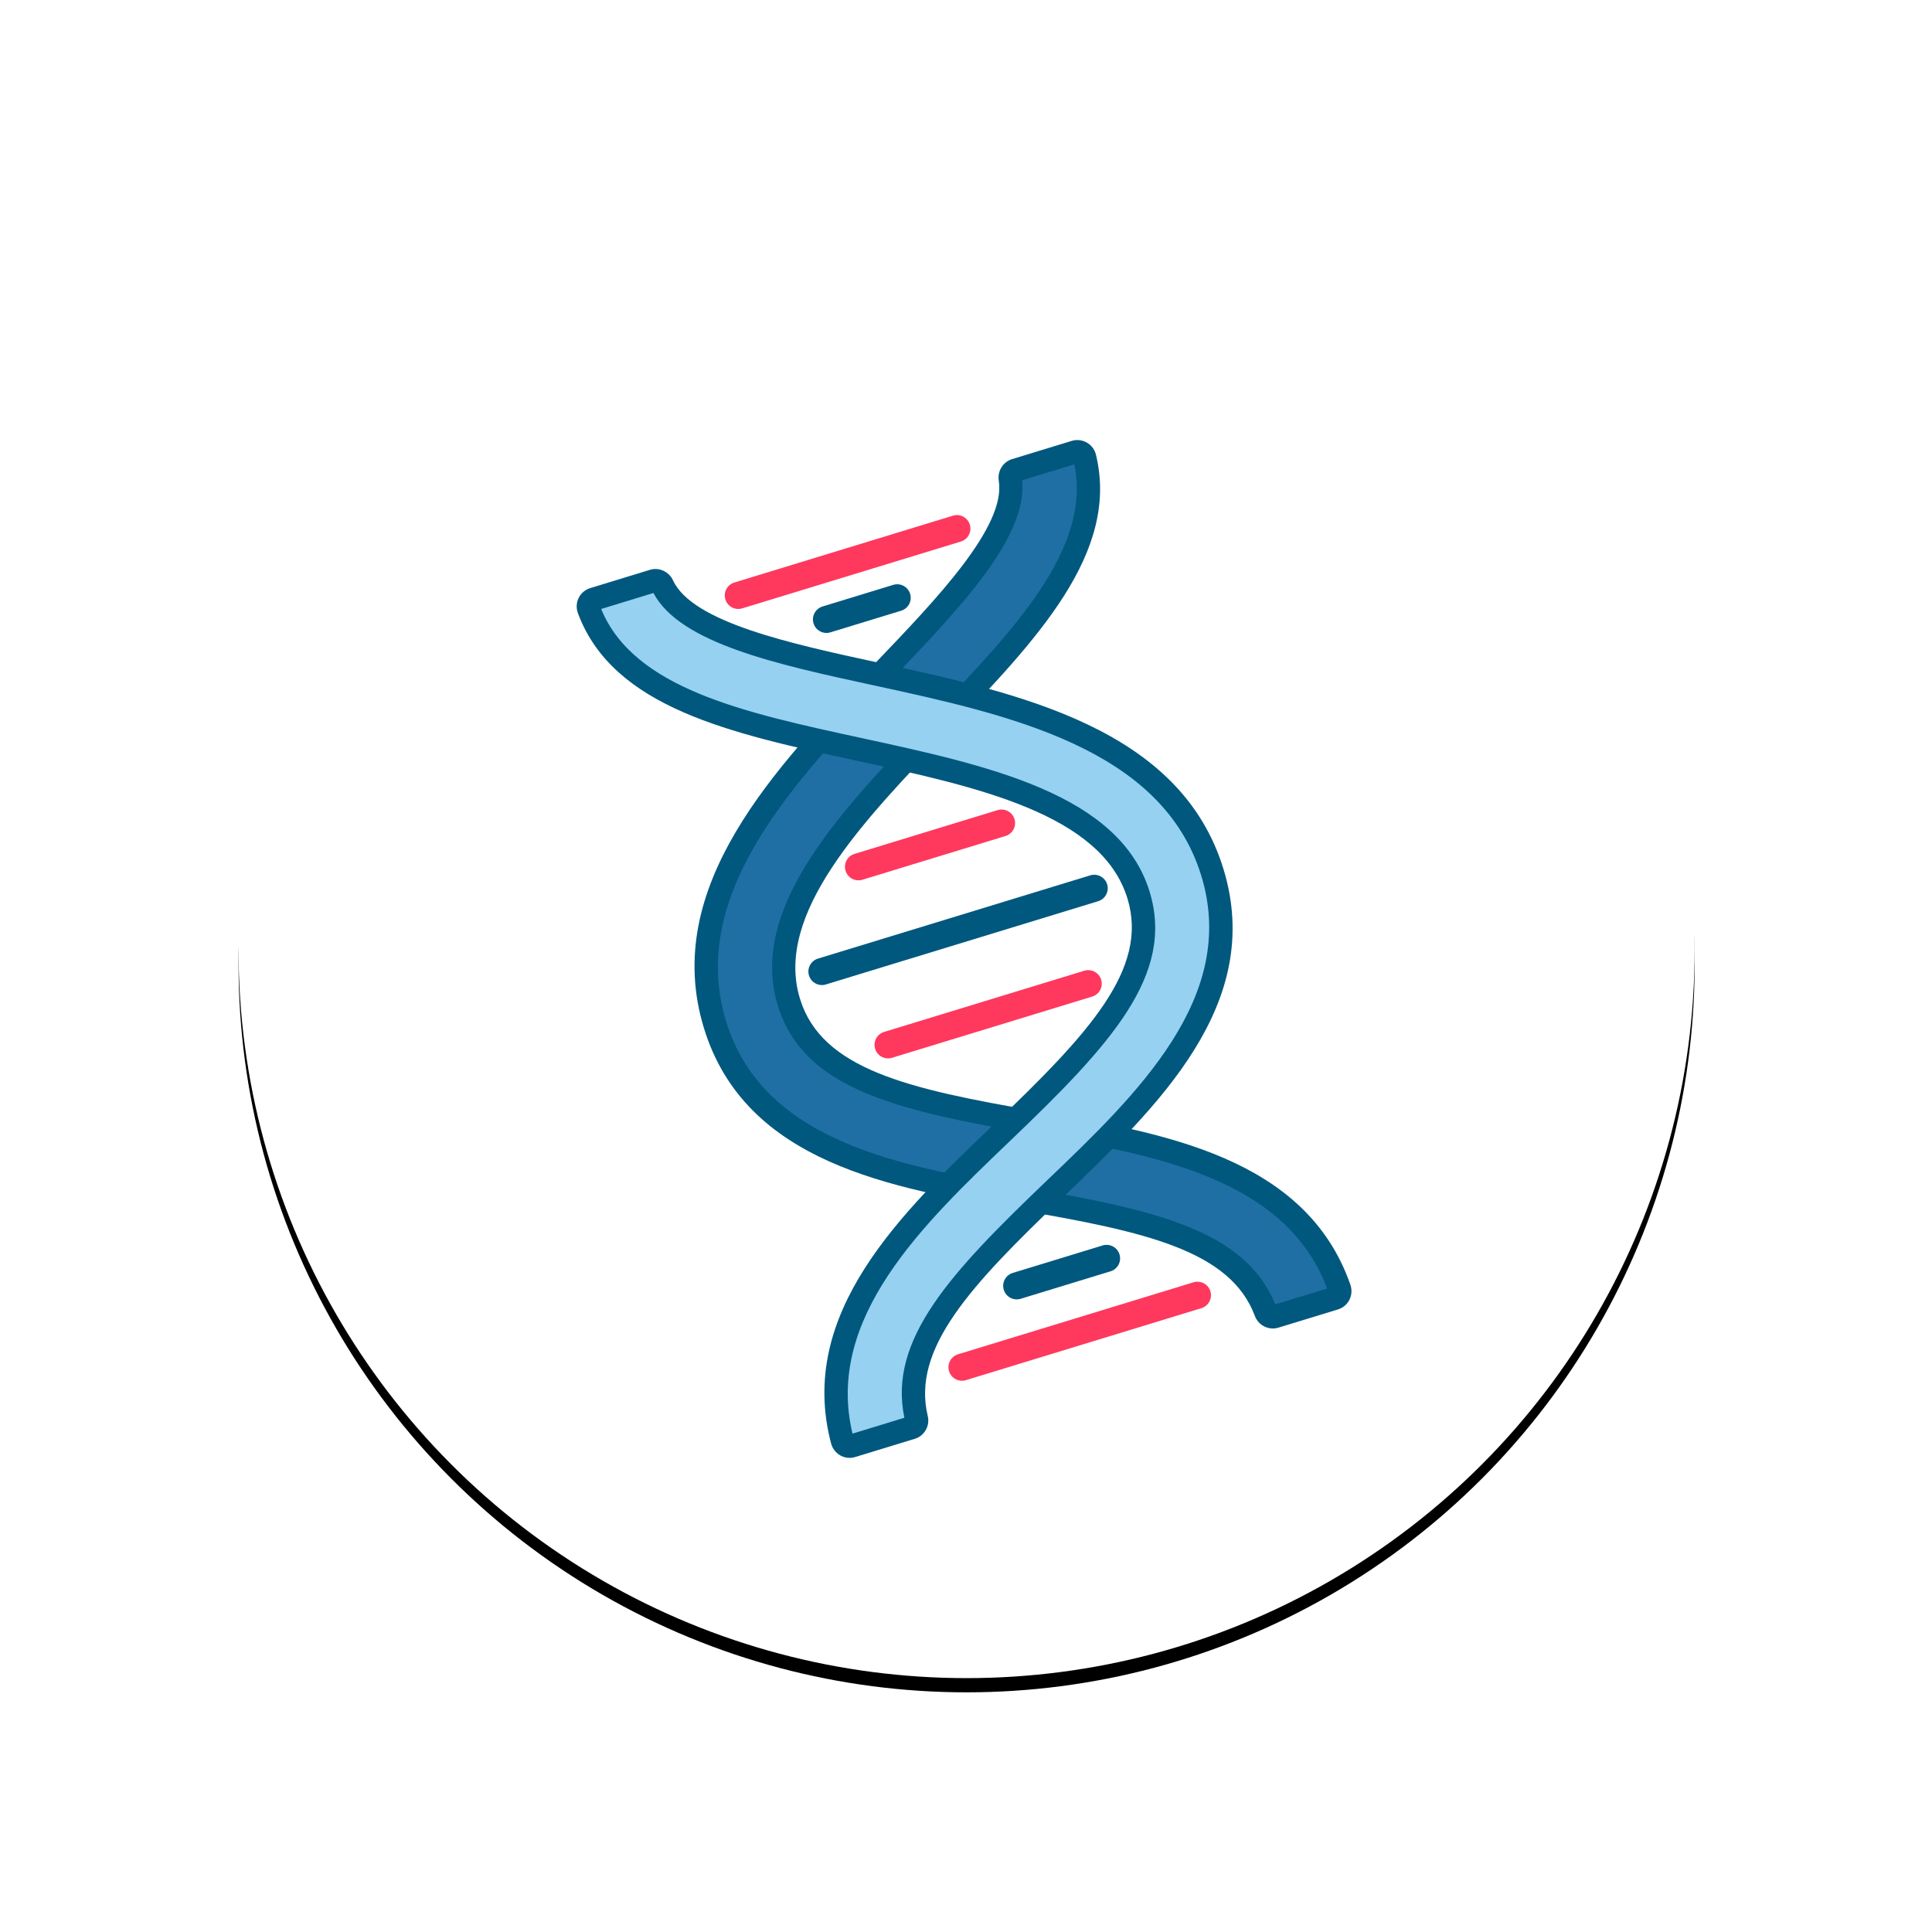 <?xml version="1.0" encoding="UTF-8"?>
<svg width="272px" height="272px" viewBox="0 0 272 272" version="1.1" xmlns="http://www.w3.org/2000/svg" xmlns:xlink="http://www.w3.org/1999/xlink">
    <!-- Generator: Sketch 49.3 (51167) - http://www.bohemiancoding.com/sketch -->
    <title>Icon/Industry/Biotechnology</title>
    <desc>Created with Sketch.</desc>
    <defs>
        <circle id="path-1" cx="102.5" cy="102.5" r="102.5"></circle>
        <filter x="-25.4%" y="-24.4%" width="150.7%" height="150.7%" filterUnits="objectBoundingBox" id="filter-2">
            <feOffset dx="0" dy="2" in="SourceAlpha" result="shadowOffsetOuter1"></feOffset>
            <feGaussianBlur stdDeviation="17" in="shadowOffsetOuter1" result="shadowBlurOuter1"></feGaussianBlur>
            <feColorMatrix values="0 0 0 0 0.11   0 0 0 0 0.392   0 0 0 0 0.549  0 0 0 0.054 0" type="matrix" in="shadowBlurOuter1"></feColorMatrix>
        </filter>
    </defs>
    <g id="Desktop-UI" stroke="none" stroke-width="1" fill="none" fill-rule="evenodd">
        <g id="Icon/Industry/Biotechnology" transform="translate(33.583, 31.258)">
            <g id="Group-8-Copy">
                <g id="Oval">
                    <use fill="black" fill-opacity="1" filter="url(#filter-2)" xlink:href="#path-1"></use>
                    <use fill="#FFFFFF" fill-rule="evenodd" xlink:href="#path-1"></use>
                </g>
            </g>
            <g id="Icon/Free/Biotech" transform="translate(46, 28)">
                <g id="Page-1" transform="translate(56.333, 74.212) rotate(-17) translate(-56.333, -74.212) translate(17.833, 9.212)">
                    <path d="M73.783,127.362 L65.014,127.362 C64.454,127.362 63.993,126.926 63.959,126.367 C63.317,115.73 52.339,109.411 35.848,101.108 C19.809,93.033 1.632,83.882 1.632,65.005 C1.632,45.194 21.427,34.118 38.894,24.346 C50.68,17.751 62.852,10.94 63.846,3.679 C63.919,3.142 64.355,2.729 64.898,2.729 L73.693,2.729 C74.307,2.729 74.79,3.25 74.755,3.862 C73.976,17.179 59.503,25.278 44.204,33.838 C28.622,42.557 12.508,51.573 12.508,65.005 C12.508,76.333 23.686,82.808 40.739,91.393 C56.414,99.285 74.14,108.21 74.844,126.245 C74.867,126.852 74.39,127.362 73.783,127.362" id="Fill-1" fill="#1F6FA4"></path>
                    <g id="Group-5" transform="translate(0, 0.483)" fill="#00587E">
                        <path d="M65.547,125.247 L73.184,125.247 C72.155,108.553 55.086,99.959 40.005,92.367 C22.41,83.509 10.877,76.785 10.877,64.521 C10.877,50.132 27.414,40.879 43.408,31.931 C58.078,23.722 71.947,15.961 73.08,3.877 L65.386,3.877 C63.879,11.751 51.586,18.63 39.69,25.286 C22.616,34.84 3.263,45.669 3.263,64.521 C3.263,82.392 20.964,91.304 36.58,99.167 C53.383,107.627 64.539,114.055 65.547,125.247 M73.782,128.51 L65.014,128.51 C63.595,128.51 62.415,127.4 62.33,125.983 C61.74,116.198 51.171,110.168 35.114,102.082 C18.655,93.795 0,84.402 0,64.521 C0,43.755 20.24,32.431 38.097,22.439 C48.994,16.342 61.346,9.431 62.229,2.975 C62.413,1.629 63.561,0.614 64.898,0.614 L73.692,0.614 C74.429,0.614 75.143,0.923 75.65,1.46 C76.159,1.999 76.426,2.733 76.382,3.473 C75.553,17.683 60.713,25.987 45.002,34.778 C29.829,43.268 14.139,52.046 14.139,64.521 C14.139,74.914 24.962,81.14 41.471,89.452 C57.531,97.537 75.732,106.701 76.474,125.699 C76.502,126.432 76.227,127.157 75.72,127.686 C75.208,128.217 74.521,128.51 73.782,128.51" id="Fill-3"></path>
                    </g>
                    <path d="M11.483,127.362 L2.714,127.362 C2.107,127.362 1.629,126.852 1.653,126.245 C2.356,108.21 20.082,99.285 35.758,91.393 C52.81,82.808 63.989,76.333 63.989,65.005 C63.989,51.573 47.875,42.557 32.292,33.838 C16.993,25.278 2.52,17.179 1.742,3.862 C1.706,3.25 2.19,2.729 2.804,2.729 L11.598,2.729 C12.141,2.729 12.577,3.142 12.65,3.679 C13.644,10.94 25.816,17.751 37.602,24.346 C55.069,34.118 74.865,45.194 74.865,65.005 C74.865,83.882 56.687,93.033 40.649,101.108 C24.158,109.411 13.179,115.73 12.537,126.367 C12.504,126.926 12.043,127.362 11.483,127.362" id="Fill-6" fill="#96D1F2"></path>
                    <g id="Group-10" transform="translate(0, 0.483)" fill="#00587E">
                        <path d="M3.313,125.247 L10.95,125.247 C11.957,114.054 23.111,107.627 39.915,99.167 C55.533,91.304 73.233,82.392 73.233,64.521 C73.233,45.669 53.881,34.84 36.805,25.286 C24.91,18.63 12.616,11.752 11.111,3.877 L3.416,3.877 C4.547,15.961 18.418,23.722 33.089,31.931 C49.082,40.879 65.62,50.132 65.62,64.521 C65.62,76.785 54.086,83.509 36.491,92.367 C21.412,99.959 4.342,108.554 3.313,125.247 M11.482,128.51 L2.714,128.51 C1.976,128.51 1.288,128.217 0.776,127.686 C0.269,127.157 -0.006,126.432 0.023,125.698 C0.764,106.701 18.964,97.537 35.024,89.452 C51.534,81.14 62.357,74.914 62.357,64.521 C62.357,52.046 46.668,43.268 31.495,34.778 C15.784,25.987 0.943,17.683 0.113,3.473 C0.07,2.733 0.337,1.999 0.846,1.46 C1.353,0.923 2.066,0.614 2.804,0.614 L11.599,0.614 C12.935,0.614 14.083,1.629 14.268,2.974 C15.15,9.431 27.501,16.342 38.399,22.439 C56.257,32.431 76.496,43.755 76.496,64.521 C76.496,84.402 57.843,93.795 41.383,102.081 C25.325,110.168 14.757,116.198 14.167,125.982 C14.08,127.4 12.901,128.51 11.482,128.51" id="Fill-8"></path>
                    </g>
                    <path d="M48.51,51.567 L27.447,51.567 C26.397,51.567 25.544,50.715 25.544,49.663 C25.544,48.612 26.397,47.76 27.447,47.76 L48.51,47.76 C49.561,47.76 50.414,48.612 50.414,49.663 C50.414,50.715 49.561,51.567 48.51,51.567" id="Fill-11" fill="#FF385E"></path>
                    <path d="M54.621,10.084 L22.435,10.084 C21.384,10.084 20.532,9.232 20.532,8.181 C20.532,7.13 21.384,6.277 22.435,6.277 L54.621,6.277 C55.671,6.277 56.523,7.13 56.523,8.181 C56.523,9.232 55.671,10.084 54.621,10.084" id="Fill-13" fill="#FF385E"></path>
                    <path d="M58.302,64.161 L18.215,64.161 C17.164,64.161 16.311,63.309 16.311,62.257 C16.311,61.206 17.164,60.354 18.215,60.354 L58.302,60.354 C59.353,60.354 60.206,61.206 60.206,62.257 C60.206,63.309 59.353,64.161 58.302,64.161" id="Fill-15" fill="#00587E"></path>
                    <path d="M43.736,16.942 L33.321,16.942 C32.27,16.942 31.416,16.089 31.416,15.038 C31.416,13.987 32.27,13.135 33.321,13.135 L43.736,13.135 C44.786,13.135 45.638,13.987 45.638,15.038 C45.638,16.089 44.786,16.942 43.736,16.942" id="Fill-17" fill="#00587E"></path>
                    <path d="M55.451,123.2 L20.783,123.2 C19.731,123.2 18.88,122.348 18.88,121.297 C18.88,120.246 19.731,119.393 20.783,119.393 L55.451,119.393 C56.502,119.393 57.355,120.246 57.355,121.297 C57.355,122.348 56.502,123.2 55.451,123.2" id="Fill-19" fill="#FF385E"></path>
                    <path d="M44.733,114.499 L31.5,114.499 C30.449,114.499 29.598,113.647 29.598,112.595 C29.598,111.544 30.449,110.692 31.5,110.692 L44.733,110.692 C45.785,110.692 46.637,111.544 46.637,112.595 C46.637,113.647 45.785,114.499 44.733,114.499" id="Fill-21" fill="#00587E"></path>
                    <path d="M53.573,76.756 L24.098,76.756 C23.047,76.756 22.196,75.903 22.196,74.852 C22.196,73.801 23.047,72.949 24.098,72.949 L53.573,72.949 C54.624,72.949 55.475,73.801 55.475,74.852 C55.475,75.903 54.624,76.756 53.573,76.756" id="Fill-23" fill="#FF385E"></path>
                </g>
            </g>
        </g>
    </g>
</svg>